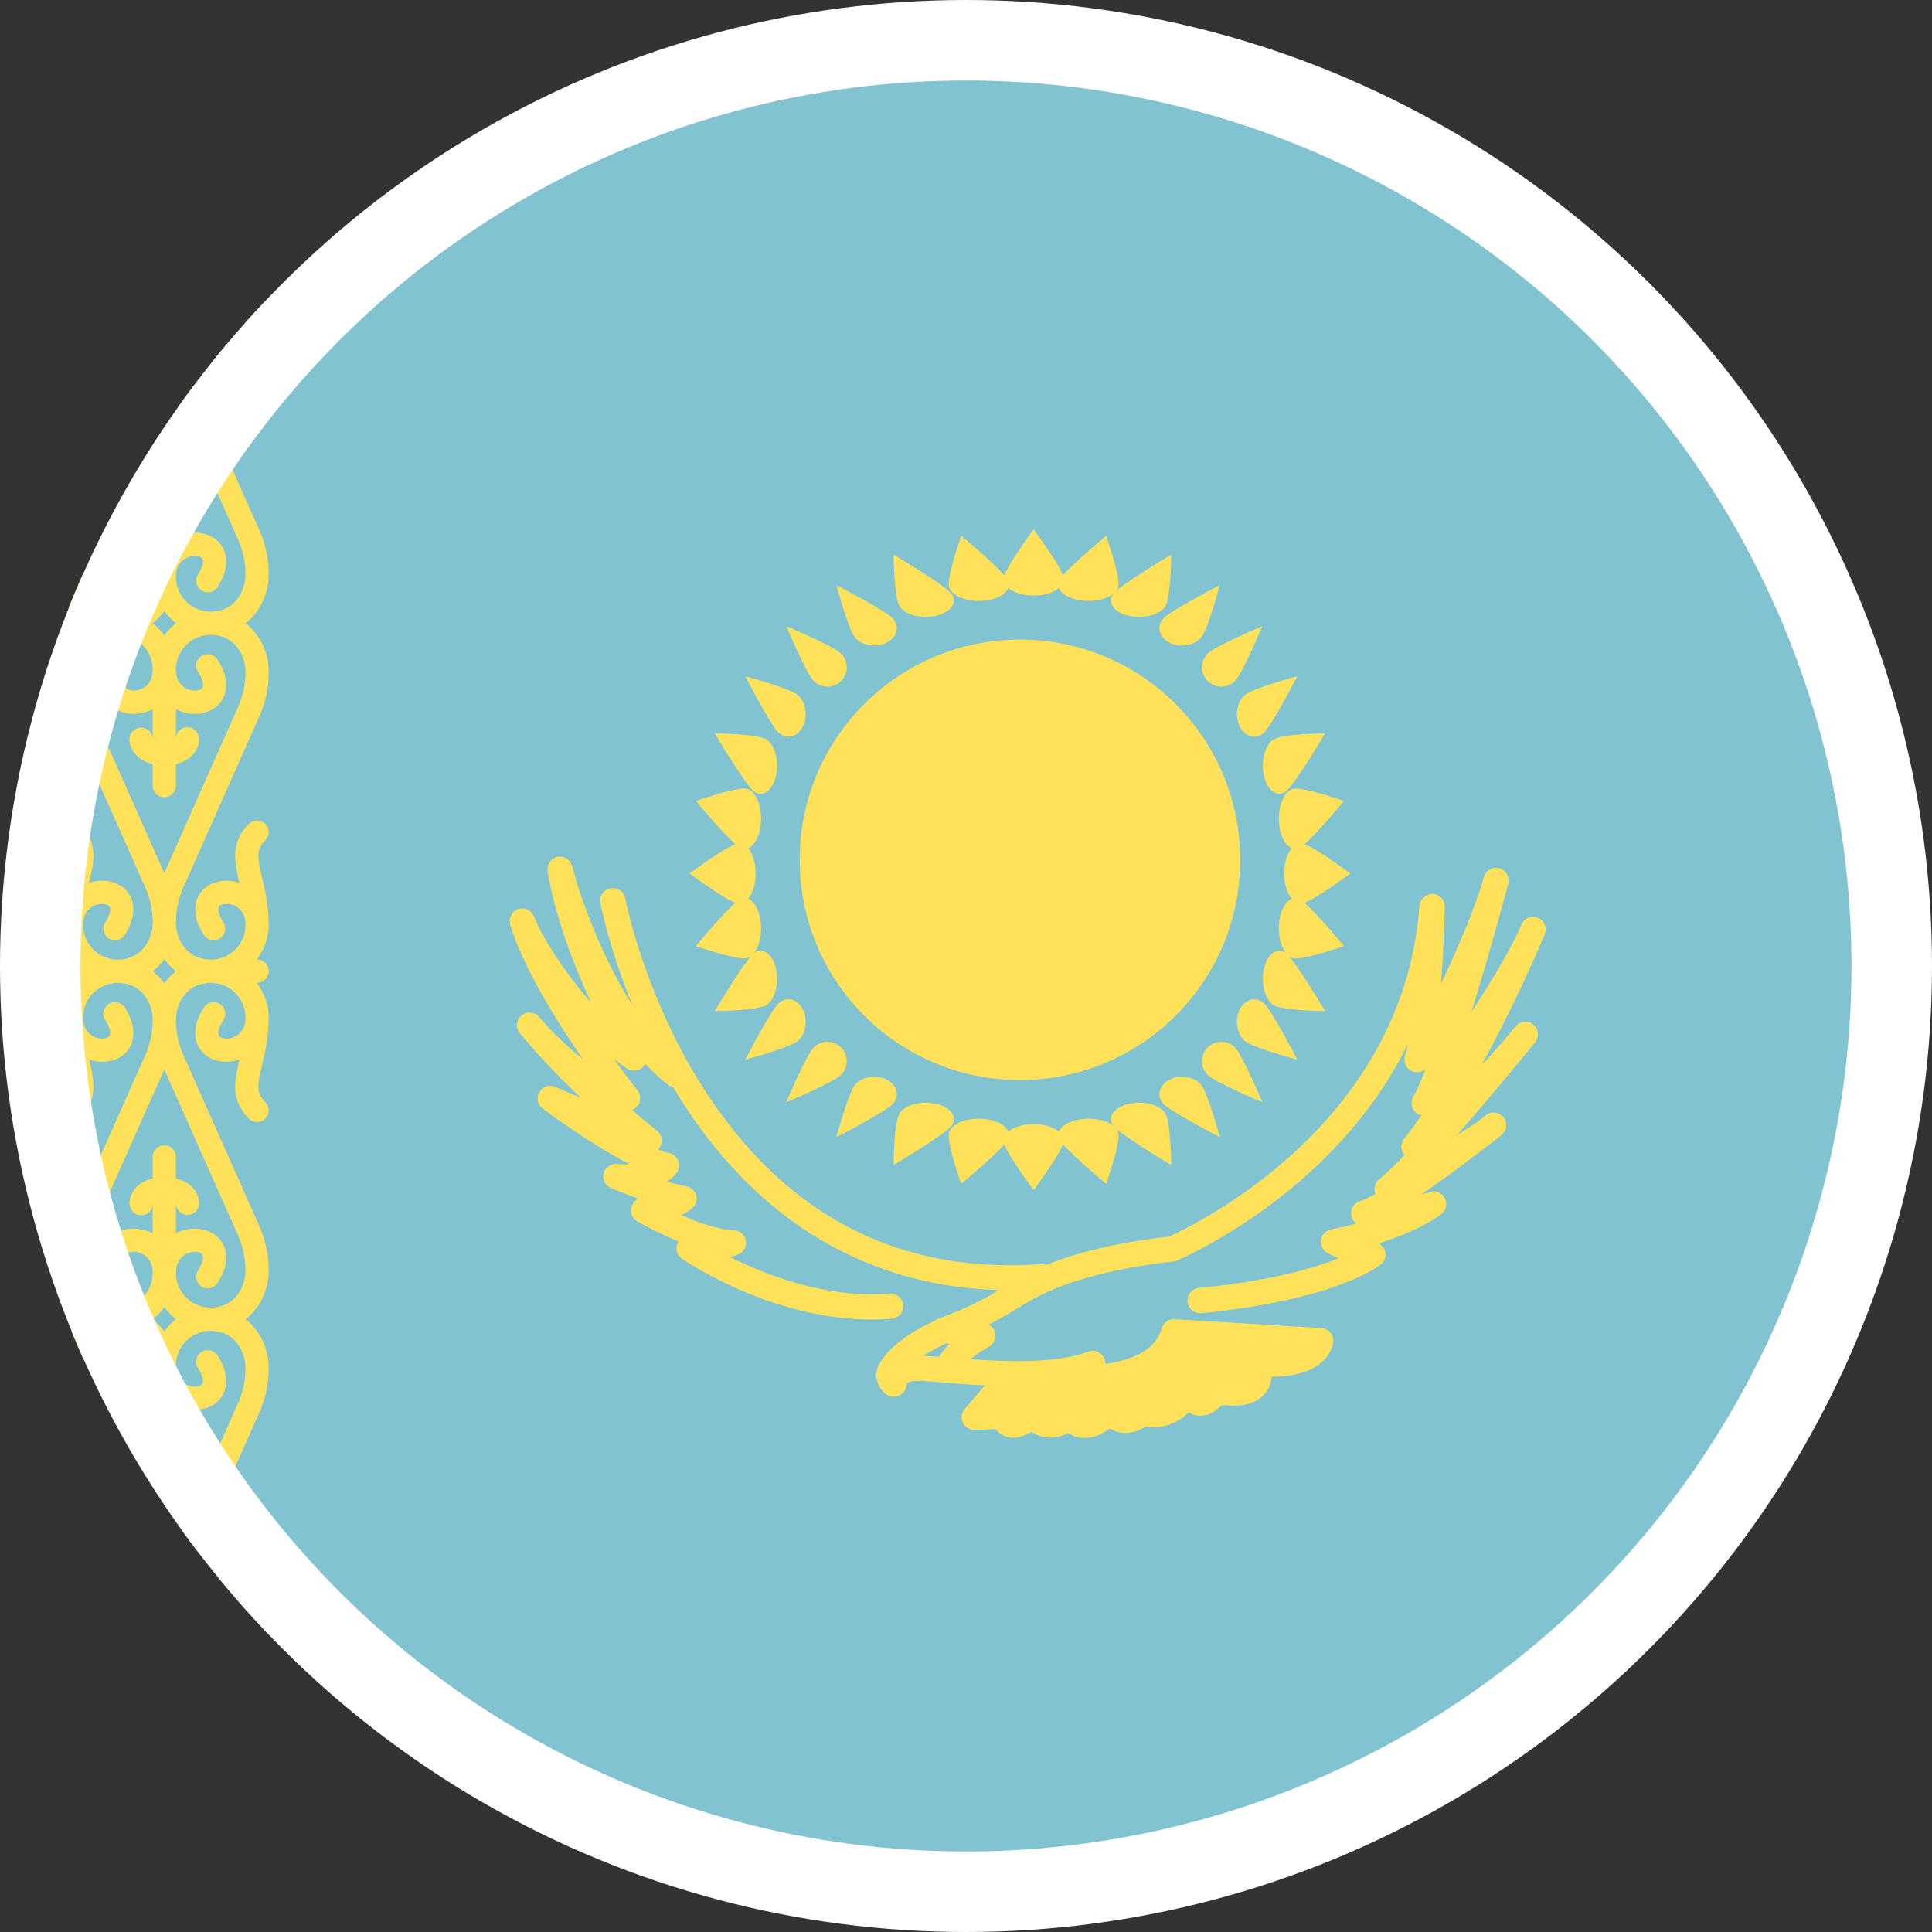 <?xml version="1.0" encoding="UTF-8"?>
<svg width="24px" height="24px" viewBox="0 0 24 24" version="1.1" xmlns="http://www.w3.org/2000/svg" xmlns:xlink="http://www.w3.org/1999/xlink">
    <rect x="0" y="0" width="24" height="24" fill="#333333" stroke="none"/>
    <!-- Generator: Sketch 55.1 (78136) - https://sketchapp.com -->
    <title>Flags/kazakhstan</title>
    <desc>Created with Sketch.</desc>
    <g id="Icons" stroke="none" stroke-width="1" fill="none" fill-rule="evenodd">
        <g id="Flags/kazakhstan">
            <g id="kazakhstan">
                <g id="Group" fill-rule="nonzero">
                    <path d="M12,23.5 C5.649,23.5 0.5,18.351 0.5,12 C0.5,5.649 5.649,0.5 12,0.5 C18.351,0.5 23.5,5.649 23.5,12 C23.5,18.351 18.351,23.5 12,23.5 Z" id="Combined-Shape" fill="#82C3D2"></path>
                    <path d="M0.855,7.542 C0.912,7.401 0.971,7.262 1.032,7.124 C1.032,7.127 1.032,7.131 1.032,7.135 C1.032,7.342 1.152,7.524 1.325,7.576 C1.465,7.62 1.609,7.596 1.721,7.513 C1.833,7.431 1.897,7.304 1.897,7.166 C1.897,6.992 1.786,6.935 1.738,6.918 C1.663,6.892 1.593,6.907 1.57,6.936 C1.551,6.961 1.553,7.028 1.622,7.136 C1.665,7.203 1.645,7.293 1.578,7.335 C1.511,7.378 1.422,7.358 1.379,7.291 C1.195,7.003 1.293,6.822 1.344,6.758 C1.448,6.626 1.645,6.581 1.832,6.646 C1.854,6.653 1.875,6.663 1.897,6.673 L1.897,6.31 C1.897,6.31 1.896,6.31 1.896,6.311 C1.896,6.39 1.832,6.45 1.752,6.45 C1.673,6.45 1.609,6.381 1.609,6.301 C1.609,6.207 1.674,6.044 1.897,5.993 L1.897,5.725 C1.897,5.645 1.961,5.58 2.041,5.58 C2.12,5.58 2.185,5.645 2.185,5.725 L2.185,5.993 C2.407,6.044 2.473,6.207 2.473,6.301 C2.473,6.381 2.409,6.445 2.329,6.445 C2.252,6.445 2.19,6.385 2.185,6.309 C2.185,6.309 2.185,6.309 2.185,6.309 L2.185,6.674 C2.206,6.663 2.228,6.653 2.249,6.646 C2.437,6.581 2.633,6.626 2.738,6.758 C2.788,6.822 2.887,7.003 2.703,7.291 C2.66,7.358 2.571,7.378 2.504,7.335 C2.436,7.293 2.417,7.203 2.46,7.136 C2.529,7.028 2.531,6.961 2.511,6.936 C2.489,6.907 2.418,6.892 2.344,6.918 C2.296,6.935 2.185,6.992 2.185,7.166 C2.185,7.304 2.249,7.431 2.36,7.514 C2.472,7.596 2.617,7.62 2.757,7.576 C2.929,7.524 3.049,7.342 3.049,7.135 C3.049,6.986 3.018,6.836 2.957,6.701 L2.221,5.044 C2.285,4.953 2.351,4.864 2.417,4.776 L3.221,6.584 C3.299,6.758 3.338,6.944 3.338,7.135 C3.338,7.381 3.226,7.605 3.05,7.742 C3.226,7.879 3.338,8.104 3.338,8.349 C3.338,8.54 3.299,8.726 3.221,8.9 L2.277,11.024 C2.217,11.159 2.185,11.309 2.185,11.458 C2.185,11.665 2.305,11.847 2.478,11.899 C2.617,11.943 2.762,11.919 2.874,11.837 C2.986,11.754 3.05,11.627 3.05,11.489 C3.05,11.315 2.939,11.258 2.891,11.241 C2.817,11.215 2.746,11.23 2.723,11.259 C2.704,11.284 2.706,11.351 2.775,11.459 C2.818,11.526 2.798,11.616 2.731,11.658 C2.663,11.701 2.575,11.681 2.532,11.614 C2.348,11.326 2.446,11.145 2.497,11.081 C2.599,10.951 2.79,10.907 2.974,10.967 C2.914,10.71 2.858,10.468 3.092,10.234 C3.148,10.178 3.239,10.178 3.296,10.234 C3.352,10.29 3.352,10.381 3.296,10.438 C3.18,10.553 3.195,10.648 3.256,10.905 C3.293,11.059 3.338,11.252 3.338,11.489 C3.338,11.646 3.282,11.797 3.189,11.921 L3.194,11.921 C3.273,11.921 3.338,11.985 3.338,12.065 C3.338,12.145 3.273,12.209 3.194,12.209 L3.189,12.209 C3.282,12.333 3.338,12.484 3.338,12.641 C3.338,12.878 3.293,13.071 3.256,13.225 C3.195,13.482 3.18,13.577 3.296,13.692 C3.352,13.749 3.352,13.84 3.296,13.896 C3.268,13.924 3.231,13.938 3.194,13.938 C3.157,13.938 3.12,13.924 3.092,13.896 C2.858,13.663 2.914,13.42 2.974,13.163 C2.79,13.223 2.599,13.179 2.497,13.05 C2.446,12.985 2.348,12.804 2.532,12.516 C2.575,12.449 2.664,12.43 2.731,12.472 C2.798,12.515 2.818,12.604 2.775,12.671 C2.706,12.779 2.704,12.846 2.723,12.871 C2.746,12.9 2.817,12.915 2.891,12.889 C2.938,12.872 3.05,12.815 3.05,12.641 C3.05,12.503 2.986,12.376 2.874,12.294 C2.762,12.211 2.618,12.187 2.478,12.231 C2.305,12.283 2.185,12.465 2.185,12.672 C2.185,12.821 2.217,12.971 2.277,13.106 L3.221,15.23 C3.298,15.404 3.338,15.59 3.338,15.781 C3.338,16.027 3.226,16.251 3.05,16.388 C3.226,16.525 3.338,16.75 3.338,16.995 C3.338,17.187 3.298,17.372 3.221,17.547 L2.454,19.272 C2.387,19.185 2.321,19.096 2.257,19.006 L2.957,17.43 C3.018,17.294 3.05,17.144 3.049,16.996 C3.049,16.788 2.929,16.607 2.757,16.554 C2.617,16.51 2.472,16.534 2.36,16.617 C2.249,16.699 2.185,16.826 2.185,16.965 C2.185,17.138 2.296,17.195 2.344,17.212 C2.418,17.238 2.489,17.223 2.511,17.194 C2.531,17.17 2.529,17.103 2.46,16.994 C2.417,16.927 2.436,16.838 2.504,16.795 C2.571,16.752 2.66,16.772 2.703,16.839 C2.887,17.128 2.788,17.308 2.738,17.373 C2.633,17.504 2.437,17.55 2.249,17.484 C2.228,17.477 2.206,17.468 2.185,17.457 L2.185,17.821 C2.185,17.82 2.185,17.82 2.185,17.82 C2.185,17.74 2.25,17.68 2.329,17.68 C2.409,17.68 2.473,17.75 2.473,17.829 C2.473,17.923 2.407,18.086 2.185,18.137 L2.185,18.406 C2.185,18.485 2.12,18.55 2.041,18.55 C1.961,18.55 1.897,18.485 1.897,18.406 L1.897,18.137 C1.674,18.086 1.608,17.923 1.608,17.829 C1.608,17.75 1.673,17.685 1.753,17.685 C1.829,17.685 1.892,17.745 1.896,17.821 C1.896,17.821 1.897,17.821 1.897,17.821 L1.897,17.457 C1.875,17.468 1.854,17.477 1.832,17.484 C1.645,17.55 1.448,17.504 1.344,17.373 C1.293,17.308 1.195,17.128 1.379,16.839 C1.422,16.772 1.511,16.753 1.578,16.795 C1.645,16.838 1.665,16.927 1.622,16.994 C1.553,17.102 1.551,17.169 1.57,17.194 C1.593,17.223 1.663,17.238 1.738,17.212 C1.786,17.195 1.897,17.138 1.897,16.965 C1.897,16.826 1.833,16.699 1.721,16.617 C1.609,16.534 1.465,16.511 1.325,16.554 C1.18,16.598 1.073,16.732 1.041,16.897 C0.988,16.778 0.937,16.659 0.888,16.539 C0.929,16.481 0.977,16.431 1.032,16.388 C0.856,16.251 0.744,16.027 0.744,15.781 C0.744,15.59 0.783,15.404 0.861,15.23 L1.805,13.106 C1.865,12.971 1.897,12.821 1.897,12.672 C1.897,12.465 1.776,12.283 1.604,12.231 C1.464,12.187 1.32,12.211 1.208,12.294 C1.096,12.376 1.032,12.503 1.032,12.641 C1.032,12.815 1.143,12.872 1.191,12.889 C1.265,12.915 1.336,12.9 1.359,12.871 C1.378,12.846 1.376,12.779 1.307,12.671 C1.264,12.604 1.284,12.515 1.351,12.472 C1.418,12.429 1.507,12.449 1.55,12.516 C1.734,12.804 1.636,12.985 1.585,13.05 C1.482,13.179 1.292,13.223 1.107,13.163 C1.168,13.42 1.224,13.663 0.99,13.896 C0.962,13.924 0.925,13.938 0.888,13.938 C0.851,13.938 0.814,13.924 0.786,13.896 C0.73,13.84 0.73,13.749 0.786,13.692 C0.901,13.577 0.886,13.482 0.826,13.225 C0.789,13.071 0.744,12.878 0.744,12.641 C0.744,12.484 0.799,12.333 0.893,12.209 L0.888,12.209 C0.808,12.209 0.744,12.145 0.744,12.065 C0.744,11.985 0.808,11.921 0.888,11.921 L0.893,11.921 C0.799,11.797 0.744,11.646 0.744,11.489 C0.744,11.252 0.789,11.059 0.826,10.905 C0.886,10.648 0.901,10.553 0.786,10.438 C0.73,10.381 0.73,10.29 0.786,10.234 C0.842,10.178 0.934,10.178 0.99,10.234 C1.224,10.468 1.168,10.71 1.107,10.967 C1.291,10.907 1.482,10.951 1.585,11.081 C1.636,11.145 1.734,11.326 1.55,11.614 C1.507,11.681 1.418,11.701 1.351,11.658 C1.284,11.616 1.264,11.526 1.307,11.459 C1.376,11.351 1.378,11.284 1.359,11.259 C1.336,11.23 1.265,11.215 1.191,11.241 C1.143,11.258 1.032,11.315 1.032,11.489 C1.032,11.627 1.096,11.754 1.208,11.837 C1.32,11.92 1.464,11.943 1.604,11.899 C1.776,11.847 1.897,11.665 1.897,11.458 C1.897,11.309 1.865,11.159 1.804,11.024 L0.861,8.9 C0.783,8.726 0.744,8.54 0.744,8.349 C0.744,8.104 0.856,7.879 1.032,7.742 C0.962,7.688 0.902,7.62 0.855,7.542 Z M3.321,20.287 C3.109,20.065 2.906,19.835 2.711,19.597 C2.793,19.579 2.884,19.584 2.974,19.613 C2.914,19.356 2.858,19.114 3.092,18.88 C3.148,18.824 3.239,18.824 3.296,18.88 C3.352,18.936 3.352,19.027 3.296,19.084 C3.18,19.199 3.195,19.294 3.256,19.551 C3.292,19.706 3.338,19.898 3.338,20.135 C3.338,20.186 3.332,20.238 3.321,20.287 Z M3.049,4.007 C3.128,3.918 3.209,3.831 3.29,3.745 C3.321,3.824 3.338,3.909 3.338,3.995 C3.338,4.232 3.292,4.425 3.256,4.579 C3.195,4.836 3.18,4.931 3.296,5.046 C3.352,5.103 3.352,5.194 3.296,5.25 C3.267,5.278 3.23,5.292 3.194,5.292 C3.157,5.292 3.12,5.278 3.092,5.25 C2.858,5.016 2.914,4.774 2.974,4.517 C2.853,4.557 2.728,4.551 2.628,4.505 C2.695,4.421 2.764,4.337 2.834,4.255 C2.852,4.254 2.871,4.25 2.89,4.243 C2.937,4.227 3.044,4.171 3.049,4.007 Z M2.041,7.591 C1.999,7.647 1.953,7.699 1.896,7.742 C1.953,7.785 1.999,7.837 2.041,7.893 C2.082,7.837 2.129,7.785 2.186,7.742 C2.129,7.699 2.082,7.647 2.041,7.591 Z M2.041,16.237 C1.999,16.293 1.953,16.346 1.896,16.388 C1.953,16.431 1.999,16.483 2.041,16.539 C2.082,16.483 2.129,16.431 2.186,16.388 C2.129,16.346 2.082,16.293 2.041,16.237 Z M2.957,15.347 L2.041,13.285 L1.124,15.347 C1.064,15.482 1.032,15.632 1.032,15.781 C1.032,15.988 1.152,16.17 1.325,16.222 C1.465,16.266 1.609,16.242 1.721,16.16 C1.833,16.077 1.897,15.95 1.897,15.812 C1.897,15.638 1.786,15.581 1.738,15.564 C1.663,15.538 1.593,15.553 1.57,15.582 C1.551,15.607 1.553,15.674 1.622,15.782 C1.665,15.849 1.645,15.939 1.578,15.981 C1.511,16.024 1.422,16.004 1.379,15.937 C1.195,15.649 1.293,15.468 1.344,15.404 C1.448,15.272 1.645,15.227 1.832,15.292 C1.854,15.3 1.875,15.309 1.897,15.32 L1.897,14.956 C1.897,14.956 1.896,14.956 1.896,14.957 C1.896,15.036 1.832,15.096 1.752,15.096 C1.673,15.096 1.609,15.027 1.609,14.947 C1.609,14.853 1.674,14.69 1.897,14.64 L1.897,14.371 C1.897,14.291 1.961,14.227 2.041,14.227 C2.12,14.227 2.185,14.291 2.185,14.371 L2.185,14.64 C2.407,14.69 2.473,14.853 2.473,14.947 C2.473,15.027 2.409,15.091 2.329,15.091 C2.252,15.091 2.19,15.031 2.185,14.956 L2.185,14.955 L2.185,15.32 C2.206,15.309 2.228,15.3 2.249,15.292 C2.437,15.227 2.633,15.272 2.738,15.404 C2.788,15.468 2.887,15.649 2.703,15.937 C2.66,16.005 2.571,16.024 2.504,15.982 C2.436,15.939 2.417,15.85 2.46,15.783 C2.529,15.674 2.531,15.607 2.511,15.582 C2.489,15.553 2.418,15.539 2.344,15.564 C2.296,15.581 2.185,15.638 2.185,15.812 C2.185,15.95 2.249,16.077 2.36,16.16 C2.472,16.242 2.617,16.266 2.757,16.222 C2.929,16.17 3.049,15.988 3.049,15.781 C3.049,15.632 3.018,15.482 2.957,15.347 Z M2.184,12.065 C2.13,12.023 2.081,11.972 2.041,11.914 C2,11.972 1.952,12.023 1.897,12.065 C1.952,12.108 2,12.158 2.041,12.216 C2.082,12.158 2.13,12.108 2.184,12.065 Z M2.957,8.783 C3.018,8.648 3.05,8.498 3.049,8.349 C3.049,8.142 2.929,7.96 2.757,7.908 C2.617,7.864 2.472,7.888 2.36,7.971 C2.249,8.053 2.185,8.18 2.185,8.318 C2.185,8.492 2.296,8.549 2.344,8.566 C2.418,8.592 2.489,8.577 2.511,8.548 C2.531,8.523 2.529,8.456 2.46,8.348 C2.417,8.281 2.436,8.192 2.503,8.149 C2.571,8.106 2.66,8.126 2.702,8.193 C2.887,8.481 2.788,8.662 2.737,8.727 C2.633,8.858 2.437,8.903 2.249,8.838 C2.228,8.831 2.206,8.821 2.185,8.811 L2.185,9.174 C2.185,9.174 2.185,9.174 2.185,9.174 C2.185,9.094 2.25,9.034 2.329,9.034 C2.409,9.034 2.473,9.103 2.473,9.183 C2.473,9.277 2.407,9.44 2.185,9.491 L2.185,9.76 C2.185,9.839 2.12,9.904 2.041,9.904 C1.961,9.904 1.897,9.839 1.897,9.76 L1.897,9.491 C1.674,9.44 1.608,9.277 1.608,9.183 C1.608,9.103 1.673,9.039 1.753,9.039 C1.829,9.039 1.892,9.099 1.896,9.175 L1.897,9.175 L1.897,8.811 C1.875,8.821 1.854,8.831 1.832,8.838 C1.644,8.903 1.448,8.858 1.344,8.727 C1.293,8.662 1.195,8.481 1.379,8.193 C1.422,8.126 1.511,8.106 1.578,8.149 C1.645,8.191 1.665,8.281 1.622,8.348 C1.553,8.456 1.551,8.523 1.57,8.548 C1.593,8.577 1.663,8.592 1.738,8.566 C1.785,8.549 1.897,8.492 1.897,8.318 C1.897,8.18 1.833,8.053 1.721,7.971 C1.609,7.888 1.465,7.864 1.325,7.908 C1.152,7.96 1.032,8.142 1.032,8.349 C1.032,8.498 1.064,8.648 1.124,8.783 L2.041,10.846 L2.957,8.783 Z" id="Combined-Shape" fill="#FFE15A"></path>
                    <circle id="Oval" fill="#FFE15A" cx="12.67" cy="10.681" r="2.736"></circle>
                    <path d="M13.215,7.193 C13.215,7.306 13.047,7.398 12.84,7.398 C12.633,7.398 12.465,7.306 12.465,7.193 C12.465,7.079 12.84,6.577 12.84,6.577 C12.84,6.577 13.215,7.079 13.215,7.193 Z" id="Shape" fill="#FFE15A"></path>
                    <path d="M12.465,14.169 C12.465,14.056 12.633,13.964 12.84,13.964 C13.047,13.964 13.215,14.056 13.215,14.169 C13.215,14.282 12.84,14.784 12.84,14.784 C12.84,14.784 12.465,14.282 12.465,14.169 Z" id="Shape" fill="#FFE15A"></path>
                    <path d="M16.158,11.226 C16.045,11.226 15.953,11.058 15.953,10.851 C15.953,10.644 16.045,10.476 16.158,10.476 C16.272,10.476 16.774,10.851 16.774,10.851 C16.774,10.851 16.272,11.226 16.158,11.226 Z" id="Shape" fill="#FFE15A"></path>
                    <path d="M9.182,10.476 C9.295,10.476 9.387,10.644 9.387,10.851 C9.387,11.058 9.295,11.226 9.182,11.226 C9.069,11.226 8.566,10.851 8.566,10.851 C8.566,10.851 9.069,10.476 9.182,10.476 Z" id="Shape" fill="#FFE15A"></path>
                    <path d="M15.342,8.459 C15.248,8.553 15.096,8.553 15.002,8.459 C14.908,8.365 14.908,8.213 15.002,8.119 C15.096,8.025 15.681,7.779 15.681,7.779 C15.681,7.779 15.435,8.365 15.342,8.459 Z" id="Shape" fill="#FFE15A"></path>
                    <path d="M10.108,13.012 C10.202,12.919 10.354,12.919 10.448,13.012 C10.542,13.106 10.542,13.258 10.448,13.352 C10.354,13.446 9.768,13.692 9.768,13.692 C9.768,13.692 10.014,13.106 10.108,13.012 Z" id="Shape" fill="#FFE15A"></path>
                    <path d="M15.002,13.352 C14.908,13.258 14.908,13.106 15.002,13.012 C15.096,12.919 15.248,12.919 15.342,13.012 C15.435,13.106 15.681,13.692 15.681,13.692 C15.681,13.692 15.096,13.446 15.002,13.352 Z" id="Shape" fill="#FFE15A"></path>
                    <path d="M10.448,8.119 C10.542,8.213 10.542,8.365 10.448,8.459 C10.354,8.552 10.202,8.552 10.108,8.459 C10.014,8.365 9.768,7.779 9.768,7.779 C9.768,7.779 10.354,8.025 10.448,8.119 Z" id="Shape" fill="#FFE15A"></path>
                    <path d="M11.823,7.38 C11.897,7.484 11.812,7.604 11.634,7.648 C11.456,7.691 11.252,7.641 11.178,7.537 C11.104,7.432 11.1,6.889 11.1,6.889 C11.1,6.889 11.749,7.275 11.823,7.38 Z" id="Shape" fill="#FFE15A"></path>
                    <path d="M13.826,13.982 C13.753,13.877 13.837,13.757 14.015,13.714 C14.194,13.67 14.398,13.72 14.472,13.825 C14.545,13.93 14.55,14.472 14.55,14.472 C14.55,14.472 13.9,14.087 13.826,13.982 Z" id="Shape" fill="#FFE15A"></path>
                    <path d="M15.971,9.834 C15.867,9.907 15.747,9.823 15.703,9.645 C15.66,9.467 15.71,9.262 15.814,9.189 C15.919,9.115 16.461,9.11 16.461,9.11 C16.461,9.11 16.076,9.76 15.971,9.834 Z" id="Shape" fill="#FFE15A"></path>
                    <path d="M9.369,11.837 C9.474,11.763 9.594,11.848 9.637,12.026 C9.68,12.204 9.631,12.408 9.526,12.482 C9.421,12.556 8.879,12.56 8.879,12.56 C8.879,12.56 9.264,11.911 9.369,11.837 Z" id="Shape" fill="#FFE15A"></path>
                    <path d="M14.472,7.537 C14.398,7.641 14.194,7.691 14.015,7.648 C13.837,7.604 13.753,7.484 13.826,7.38 C13.9,7.275 14.55,6.889 14.55,6.889 C14.55,6.889 14.545,7.432 14.472,7.537 Z" id="Shape" fill="#FFE15A"></path>
                    <path d="M11.178,13.825 C11.252,13.72 11.456,13.67 11.634,13.714 C11.812,13.757 11.897,13.877 11.823,13.982 C11.749,14.087 11.1,14.472 11.1,14.472 C11.1,14.472 11.104,13.93 11.178,13.825 Z" id="Shape" fill="#FFE15A"></path>
                    <path d="M15.814,12.482 C15.71,12.408 15.66,12.204 15.703,12.026 C15.747,11.848 15.867,11.763 15.971,11.837 C16.076,11.911 16.461,12.56 16.461,12.56 C16.461,12.56 15.919,12.556 15.814,12.482 Z" id="Shape" fill="#FFE15A"></path>
                    <path d="M9.526,9.189 C9.631,9.262 9.681,9.467 9.637,9.645 C9.594,9.823 9.474,9.908 9.369,9.834 C9.264,9.76 8.879,9.11 8.879,9.11 C8.879,9.11 9.421,9.115 9.526,9.189 Z" id="Shape" fill="#FFE15A"></path>
                    <path d="M12.528,7.22 C12.569,7.331 12.436,7.439 12.233,7.461 C12.029,7.483 11.832,7.411 11.791,7.3 C11.751,7.189 11.94,6.656 11.94,6.656 C11.94,6.656 12.488,7.109 12.528,7.22 Z" id="Shape" fill="#FFE15A"></path>
                    <path d="M13.153,14.142 C13.112,14.031 13.244,13.923 13.448,13.901 C13.651,13.878 13.849,13.951 13.89,14.062 C13.93,14.173 13.741,14.706 13.741,14.706 C13.741,14.706 13.193,14.253 13.153,14.142 Z" id="Shape" fill="#FFE15A"></path>
                    <path d="M16.131,10.539 C16.02,10.579 15.912,10.447 15.89,10.243 C15.868,10.04 15.94,9.842 16.051,9.802 C16.162,9.761 16.695,9.95 16.695,9.95 C16.695,9.95 16.242,10.498 16.131,10.539 Z" id="Shape" fill="#FFE15A"></path>
                    <path d="M9.209,11.163 C9.32,11.123 9.428,11.255 9.45,11.459 C9.472,11.662 9.4,11.86 9.289,11.9 C9.178,11.941 8.645,11.752 8.645,11.752 C8.645,11.752 9.098,11.204 9.209,11.163 Z" id="Shape" fill="#FFE15A"></path>
                    <path d="M14.918,7.923 C14.832,8.022 14.657,8.048 14.528,7.983 C14.399,7.917 14.364,7.783 14.45,7.685 C14.537,7.586 15.153,7.269 15.153,7.269 C15.153,7.269 15.004,7.825 14.918,7.923 Z" id="Shape" fill="#FFE15A"></path>
                    <path d="M10.625,13.471 C10.712,13.373 10.886,13.346 11.015,13.412 C11.144,13.478 11.179,13.611 11.093,13.71 C11.007,13.808 10.39,14.126 10.39,14.126 C10.39,14.126 10.539,13.57 10.625,13.471 Z" id="Shape" fill="#FFE15A"></path>
                    <path d="M15.461,12.929 C15.362,12.842 15.336,12.668 15.401,12.538 C15.467,12.409 15.601,12.375 15.699,12.461 C15.798,12.547 16.115,13.163 16.115,13.163 C16.115,13.163 15.559,13.015 15.461,12.929 Z" id="Shape" fill="#FFE15A"></path>
                    <path d="M9.913,8.636 C10.011,8.722 10.038,8.897 9.972,9.026 C9.906,9.155 9.773,9.19 9.674,9.103 C9.576,9.017 9.258,8.401 9.258,8.401 C9.258,8.401 9.814,8.55 9.913,8.636 Z" id="Shape" fill="#FFE15A"></path>
                    <path d="M11.093,7.685 C11.179,7.783 11.144,7.917 11.015,7.982 C10.886,8.048 10.712,8.022 10.625,7.923 C10.539,7.825 10.39,7.269 10.39,7.269 C10.39,7.269 11.007,7.586 11.093,7.685 Z" id="Shape" fill="#FFE15A"></path>
                    <path d="M14.45,13.71 C14.364,13.611 14.399,13.478 14.528,13.412 C14.657,13.346 14.832,13.373 14.918,13.471 C15.004,13.57 15.153,14.126 15.153,14.126 C15.153,14.126 14.537,13.808 14.45,13.71 Z" id="Shape" fill="#FFE15A"></path>
                    <path d="M15.699,9.103 C15.601,9.19 15.467,9.155 15.401,9.026 C15.336,8.897 15.362,8.722 15.461,8.636 C15.559,8.55 16.115,8.401 16.115,8.401 C16.115,8.401 15.798,9.017 15.699,9.103 Z" id="Shape" fill="#FFE15A"></path>
                    <path d="M9.674,12.461 C9.773,12.375 9.906,12.409 9.972,12.538 C10.038,12.668 10.011,12.842 9.913,12.929 C9.814,13.015 9.258,13.163 9.258,13.163 C9.258,13.163 9.576,12.547 9.674,12.461 Z" id="Shape" fill="#FFE15A"></path>
                    <path d="M13.89,7.3 C13.849,7.411 13.651,7.483 13.448,7.461 C13.244,7.439 13.112,7.331 13.153,7.22 C13.193,7.109 13.741,6.656 13.741,6.656 C13.741,6.656 13.93,7.189 13.89,7.3 Z" id="Shape" fill="#FFE15A"></path>
                    <path d="M11.791,14.062 C11.832,13.951 12.029,13.878 12.233,13.901 C12.436,13.923 12.569,14.031 12.528,14.142 C12.488,14.253 11.94,14.706 11.94,14.706 C11.94,14.706 11.751,14.173 11.791,14.062 Z" id="Shape" fill="#FFE15A"></path>
                    <path d="M16.051,11.9 C15.94,11.86 15.868,11.662 15.89,11.459 C15.912,11.255 16.02,11.123 16.131,11.163 C16.242,11.204 16.695,11.752 16.695,11.752 C16.695,11.752 16.162,11.941 16.051,11.9 Z" id="Shape" fill="#FFE15A"></path>
                    <path d="M9.289,9.802 C9.4,9.842 9.472,10.04 9.45,10.243 C9.428,10.447 9.32,10.579 9.209,10.539 C9.098,10.498 8.645,9.95 8.645,9.95 C8.645,9.95 9.178,9.761 9.289,9.802 Z" id="Shape" fill="#FFE15A"></path>
                    <path d="M19.105,11.401 C19.185,11.434 19.223,11.526 19.19,11.605 C19.188,11.609 19.186,11.613 19.185,11.617 C19.138,11.728 18.821,12.474 18.403,13.233 C18.532,13.096 18.662,12.95 18.786,12.799 C18.808,12.771 18.821,12.755 18.824,12.751 L18.824,12.751 L18.825,12.751 C18.879,12.684 18.978,12.672 19.045,12.727 C19.113,12.782 19.123,12.88 19.069,12.948 C19.058,12.961 19.048,12.974 19.037,12.987 C18.919,13.133 18.505,13.638 18.094,14.105 C18.203,14.037 18.303,13.972 18.381,13.914 C18.407,13.893 18.433,13.873 18.457,13.854 C18.524,13.801 18.622,13.812 18.676,13.878 C18.73,13.945 18.721,14.042 18.655,14.097 C18.632,14.117 18.605,14.138 18.575,14.16 C18.406,14.292 18.022,14.587 17.66,14.835 C17.7,14.827 17.732,14.819 17.752,14.811 C17.824,14.783 17.905,14.811 17.944,14.878 C17.983,14.944 17.968,15.029 17.909,15.078 C17.897,15.088 17.666,15.276 17.126,15.446 C17.163,15.465 17.191,15.497 17.204,15.537 C17.223,15.598 17.204,15.665 17.155,15.705 C17.134,15.723 16.612,16.146 14.924,16.313 C14.836,16.318 14.761,16.258 14.753,16.172 C14.744,16.086 14.807,16.009 14.893,16 C15.783,15.913 16.325,15.753 16.628,15.631 C16.546,15.596 16.492,15.566 16.488,15.563 C16.431,15.53 16.4,15.466 16.41,15.401 C16.421,15.337 16.471,15.285 16.535,15.273 C16.649,15.25 16.754,15.225 16.85,15.199 C16.817,15.176 16.794,15.141 16.787,15.1 C16.772,15.022 16.819,14.945 16.895,14.922 C16.941,14.908 17.007,14.876 17.086,14.83 C17.062,14.768 17.079,14.694 17.133,14.65 C17.216,14.583 17.325,14.477 17.448,14.348 C17.398,14.292 17.395,14.207 17.443,14.147 C17.514,14.057 17.586,13.959 17.657,13.856 C17.639,13.851 17.621,13.844 17.605,13.833 C17.535,13.787 17.514,13.693 17.557,13.621 C17.6,13.55 17.652,13.431 17.71,13.278 C17.666,13.319 17.6,13.332 17.543,13.308 C17.468,13.276 17.43,13.194 17.453,13.117 C17.467,13.071 17.48,13.02 17.492,12.963 C16.578,14.839 14.638,15.651 14.613,15.662 C14.598,15.667 14.583,15.671 14.568,15.673 C14.561,15.673 13.873,15.736 13.278,15.943 C12.97,16.05 12.801,16.153 12.622,16.262 C12.519,16.325 12.41,16.39 12.278,16.457 C12.32,16.479 12.355,16.512 12.364,16.561 C12.377,16.628 12.345,16.695 12.286,16.728 C12.215,16.766 12.127,16.825 12.054,16.885 C12.531,16.918 13.14,16.937 13.517,16.791 C13.597,16.76 13.688,16.8 13.72,16.88 C13.728,16.901 13.731,16.923 13.73,16.944 C13.959,16.909 14.17,16.843 14.301,16.718 C14.398,16.625 14.429,16.509 14.429,16.508 C14.447,16.434 14.515,16.383 14.591,16.388 L16.415,16.498 C16.457,16.5 16.497,16.52 16.525,16.553 C16.553,16.586 16.566,16.629 16.561,16.671 C16.556,16.718 16.493,17.098 15.798,17.102 C15.791,17.171 15.768,17.246 15.712,17.313 C15.607,17.437 15.428,17.483 15.177,17.453 C15.122,17.514 15.037,17.582 14.925,17.586 C14.881,17.588 14.827,17.58 14.769,17.546 C14.643,17.661 14.453,17.765 14.232,17.721 C14.17,17.761 14.077,17.805 13.964,17.801 C13.915,17.798 13.851,17.786 13.784,17.746 C13.708,17.804 13.601,17.863 13.478,17.863 C13.478,17.863 13.477,17.863 13.476,17.863 C13.419,17.863 13.345,17.851 13.269,17.802 C13.195,17.838 13.094,17.87 12.984,17.855 C12.936,17.848 12.874,17.829 12.813,17.785 C12.732,17.836 12.625,17.879 12.517,17.852 C12.479,17.842 12.419,17.817 12.371,17.754 C12.316,17.755 12.232,17.757 12.108,17.762 C12.046,17.764 11.988,17.729 11.961,17.673 C11.934,17.617 11.943,17.55 11.983,17.503 C11.983,17.503 12.118,17.346 12.235,17.21 C12.049,17.201 11.874,17.187 11.729,17.175 C11.576,17.163 11.444,17.149 11.382,17.154 C11.297,17.157 11.269,17.179 11.263,17.186 C11.265,17.248 11.228,17.306 11.173,17.334 C11.15,17.345 11.125,17.351 11.101,17.351 C11.065,17.351 11.029,17.339 11,17.316 C10.909,17.24 10.845,17.095 10.919,16.953 C10.994,16.811 11.178,16.607 11.623,16.401 C11.642,16.387 11.665,16.378 11.688,16.373 C11.738,16.352 11.787,16.33 11.843,16.308 C12.098,16.209 12.259,16.116 12.407,16.026 C10.796,15.978 9.453,15.193 8.5,13.727 C8.451,13.653 8.405,13.578 8.361,13.503 C8.345,13.498 8.329,13.498 8.315,13.488 C8.21,13.409 8.11,13.317 8.015,13.215 C8.007,13.23 7.997,13.244 7.985,13.256 C7.955,13.285 7.915,13.3 7.876,13.3 C7.846,13.3 7.817,13.292 7.791,13.275 C7.736,13.24 7.68,13.196 7.625,13.153 C7.793,13.385 7.915,13.539 7.918,13.543 C7.961,13.597 7.964,13.673 7.925,13.73 C7.906,13.757 7.88,13.777 7.851,13.788 C8.035,13.947 8.157,14.043 8.16,14.045 C8.222,14.094 8.239,14.181 8.199,14.248 C8.192,14.26 8.183,14.271 8.174,14.28 C8.225,14.3 8.271,14.315 8.312,14.323 C8.359,14.334 8.399,14.365 8.42,14.409 C8.441,14.453 8.441,14.504 8.419,14.547 C8.405,14.574 8.369,14.628 8.285,14.677 C8.372,14.703 8.455,14.725 8.521,14.736 C8.582,14.745 8.631,14.79 8.648,14.849 C8.664,14.908 8.644,14.972 8.597,15.011 C8.592,15.014 8.545,15.054 8.463,15.095 C8.68,15.19 8.931,15.278 9.113,15.282 C9.188,15.284 9.251,15.337 9.265,15.41 C9.278,15.484 9.238,15.556 9.169,15.584 C9.161,15.588 9.127,15.601 9.068,15.615 C9.515,15.84 10.269,16.133 11.05,16.07 C11.138,16.062 11.213,16.127 11.219,16.213 C11.226,16.3 11.162,16.375 11.076,16.382 C10.993,16.389 10.91,16.392 10.828,16.392 C9.584,16.392 8.518,15.669 8.471,15.636 C8.413,15.596 8.389,15.524 8.41,15.458 C8.415,15.445 8.421,15.432 8.428,15.421 C8.154,15.308 7.932,15.181 7.915,15.172 C7.852,15.136 7.823,15.06 7.844,14.991 C7.858,14.944 7.892,14.908 7.935,14.891 C7.751,14.825 7.603,14.764 7.591,14.759 C7.52,14.73 7.48,14.653 7.498,14.578 C7.516,14.503 7.588,14.451 7.662,14.458 C7.722,14.462 7.776,14.466 7.822,14.463 C7.335,14.214 6.772,13.794 6.741,13.771 C6.678,13.723 6.66,13.636 6.7,13.567 C6.739,13.498 6.824,13.47 6.897,13.501 L7.215,13.637 C6.982,13.416 6.726,13.155 6.491,12.874 C6.471,12.851 6.459,12.837 6.456,12.833 C6.402,12.766 6.413,12.668 6.48,12.613 C6.547,12.559 6.644,12.569 6.7,12.635 C6.706,12.643 6.712,12.65 6.718,12.657 C6.775,12.725 6.972,12.948 7.24,13.155 C6.919,12.693 6.508,12.038 6.337,11.487 C6.335,11.479 6.336,11.47 6.335,11.461 C6.333,11.451 6.331,11.44 6.331,11.43 C6.332,11.42 6.336,11.411 6.338,11.402 C6.341,11.392 6.342,11.382 6.347,11.373 C6.351,11.364 6.358,11.357 6.363,11.349 C6.37,11.341 6.375,11.332 6.383,11.325 C6.39,11.318 6.4,11.314 6.409,11.308 C6.416,11.304 6.423,11.298 6.431,11.294 C6.433,11.294 6.434,11.294 6.436,11.293 C6.438,11.293 6.439,11.291 6.441,11.291 C6.45,11.288 6.459,11.289 6.468,11.288 C6.478,11.287 6.487,11.284 6.497,11.285 C6.509,11.286 6.52,11.29 6.532,11.293 C6.539,11.295 6.547,11.297 6.554,11.3 C6.565,11.305 6.574,11.313 6.584,11.321 C6.59,11.326 6.597,11.33 6.602,11.336 C6.61,11.344 6.615,11.355 6.621,11.365 C6.625,11.372 6.631,11.377 6.634,11.385 C6.732,11.642 7.009,12.076 7.342,12.453 C7.133,12.001 6.901,11.408 6.804,10.836 C6.804,10.836 6.804,10.835 6.804,10.834 L6.804,10.834 C6.803,10.83 6.802,10.826 6.801,10.823 C6.8,10.814 6.802,10.806 6.802,10.797 C6.802,10.787 6.801,10.776 6.803,10.766 C6.805,10.756 6.809,10.748 6.813,10.738 C6.817,10.729 6.82,10.719 6.826,10.711 C6.831,10.703 6.839,10.696 6.846,10.689 C6.853,10.682 6.859,10.674 6.867,10.668 C6.876,10.663 6.886,10.659 6.896,10.655 C6.903,10.652 6.91,10.647 6.918,10.645 C6.92,10.644 6.922,10.645 6.924,10.644 C6.926,10.644 6.928,10.642 6.93,10.642 C6.94,10.64 6.949,10.643 6.958,10.643 C6.967,10.643 6.976,10.642 6.985,10.644 C6.998,10.646 7.01,10.651 7.021,10.657 C7.028,10.66 7.034,10.662 7.04,10.666 C7.051,10.672 7.059,10.681 7.068,10.69 C7.073,10.696 7.079,10.701 7.084,10.708 C7.09,10.717 7.094,10.728 7.098,10.739 C7.101,10.746 7.106,10.752 7.108,10.759 C7.203,11.144 7.472,11.882 7.858,12.491 C7.569,11.787 7.464,11.252 7.458,11.218 C7.442,11.133 7.498,11.051 7.583,11.035 C7.669,11.02 7.75,11.075 7.766,11.16 C7.769,11.173 8.007,12.398 8.768,13.565 C9.775,15.109 11.177,15.83 12.935,15.703 C12.958,15.702 12.98,15.706 13,15.714 C13.055,15.691 13.11,15.669 13.175,15.646 C13.748,15.447 14.379,15.376 14.515,15.363 C14.773,15.249 17.432,14.013 17.633,11.25 C17.64,11.165 17.717,11.107 17.796,11.104 C17.881,11.108 17.948,11.178 17.947,11.263 C17.946,11.295 17.939,11.739 17.902,12.219 C18.105,11.789 18.325,11.281 18.433,10.895 C18.456,10.812 18.542,10.764 18.625,10.786 C18.708,10.809 18.758,10.894 18.736,10.978 C18.721,11.033 18.51,11.827 18.279,12.57 C18.527,12.189 18.772,11.784 18.891,11.507 C18.896,11.494 18.899,11.487 18.9,11.485 C18.9,11.485 18.9,11.485 18.9,11.485 C18.933,11.405 19.025,11.367 19.105,11.401 Z M11.752,16.689 C11.637,16.743 11.543,16.794 11.47,16.842 C11.523,16.844 11.591,16.85 11.665,16.856 C11.699,16.799 11.742,16.744 11.795,16.695 L11.752,16.689 Z" id="Combined-Shape" fill="#FFE15A"></path>
                </g>
                <circle id="Oval" stroke="#FFFFFF" cx="12" cy="12" r="11.5"></circle>
            </g>
        </g>
    </g>
</svg>